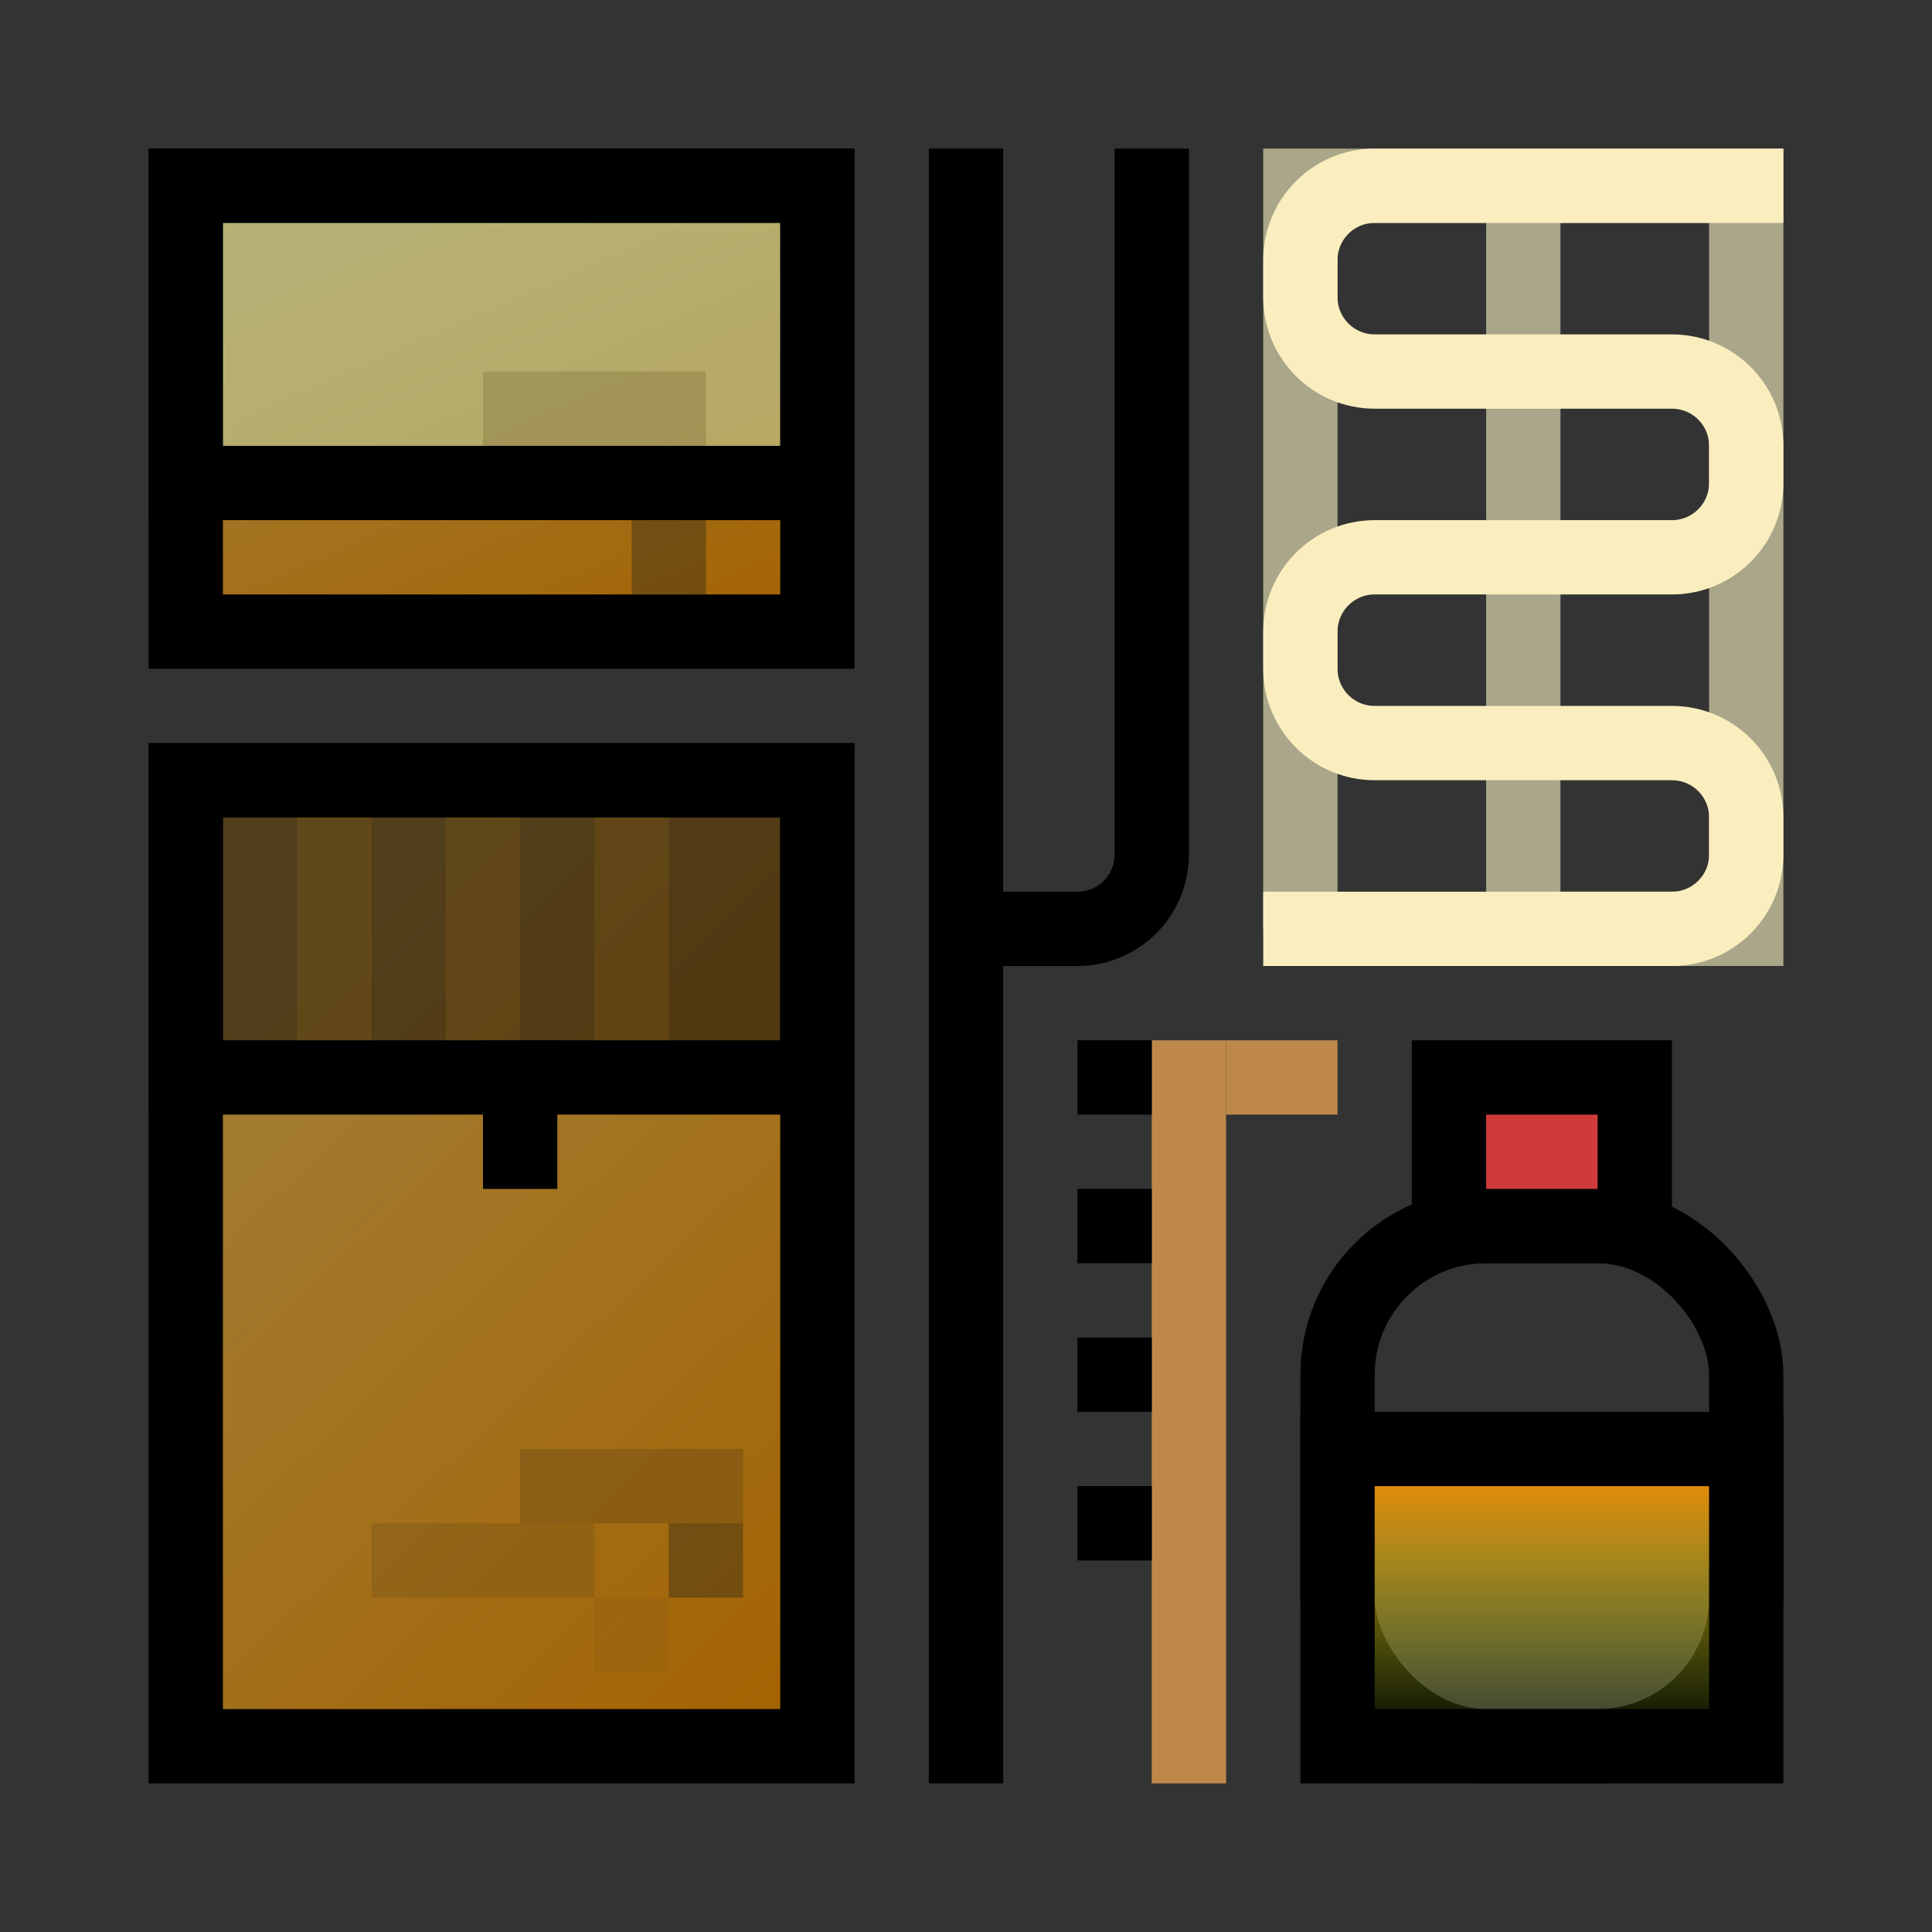 <svg width="52" height="52" viewBox="0 0 52 52" fill="none" xmlns="http://www.w3.org/2000/svg">
<rect x="0" y="0" width="52" height="52" fill="#333333" stroke="none"/>
<path d="M35 25V5H47V25H41V6" stroke="#A9A689" stroke-width="2"/>
<rect x="5" y="21" width="17" height="26" fill="url(#paint0_linear_717_44468)" stroke="black" stroke-width="2"/>
<rect x="5" y="21" width="17" height="8" fill="black" fill-opacity="0.5" stroke="black" stroke-width="2"/>
<rect x="5" y="5" width="17" height="12" fill="url(#paint1_linear_717_44468)" stroke="black" stroke-width="2"/>
<rect x="5" y="5" width="17" height="8" fill="#CDE5B4" fill-opacity="0.5" stroke="black" stroke-width="2"/>
<rect x="13" y="28" width="2" height="4" fill="black"/>
<rect opacity="0.1" x="16" y="43" width="2" height="2" fill="#523C15"/>
<rect opacity="0.6" x="18" y="41" width="2" height="2" fill="#523C15"/>
<rect opacity="0.6" x="17" y="14" width="2" height="2" fill="#523C15"/>
<rect opacity="0.2" x="10" y="41" width="6" height="2" fill="#523C15"/>
<rect opacity="0.2" x="8" y="22" width="2" height="6" fill="#A4701A"/>
<rect opacity="0.2" x="12" y="22" width="2" height="6" fill="#A4701A"/>
<rect opacity="0.2" x="16" y="22" width="2" height="6" fill="#A4701A"/>
<rect opacity="0.2" x="13" y="10" width="6" height="2" fill="#523C15"/>
<rect opacity="0.3" x="14" y="39" width="6" height="2" fill="#523C15"/>
<rect x="25" y="4" width="2" height="44" fill="black"/>
<rect width="2" height="20" transform="matrix(-1 0 0 1 33 28)" fill="#BD884A"/>
<rect width="2" height="2" transform="matrix(-1 0 0 1 31 36)" fill="black"/>
<rect width="2" height="2" transform="matrix(-1 0 0 1 31 40)" fill="black"/>
<rect width="2" height="2" transform="matrix(-1 0 0 1 31 32)" fill="black"/>
<rect width="2" height="2" transform="matrix(-1 0 0 1 31 28)" fill="black"/>
<rect width="3" height="2" transform="matrix(-1 0 0 1 36 28)" fill="#BD884A"/>
<path d="M48 5H37C35.895 5 35 5.895 35 7V8C35 9.105 35.895 10 37 10H45C46.105 10 47 10.895 47 12V13C47 14.105 46.105 15 45 15H37C35.895 15 35 15.895 35 17V18C35 19.105 35.895 20 37 20H45C46.105 20 47 20.895 47 22V23C47 24.105 46.105 25 45 25H34" stroke="#FBEEBE" stroke-width="2"/>
<rect x="36" y="33" width="11" height="14" rx="4" stroke="black" stroke-width="2"/>
<rect x="36" y="39" width="11" height="8" fill="url(#paint2_linear_717_44468)" stroke="black" stroke-width="2"/>
<rect x="39" y="29" width="5" height="4" fill="#CF3B3B" stroke="black" stroke-width="2"/>
<path d="M26 25H29C30.105 25 31 24.105 31 23V4" stroke="black" stroke-width="2"/>
<defs>
<linearGradient id="paint0_linear_717_44468" x1="22" y1="47" x2="5" y2="29" gradientUnits="userSpaceOnUse">
<stop stop-color="#A46200"/>
<stop offset="1" stop-color="#A27D35"/>
</linearGradient>
<linearGradient id="paint1_linear_717_44468" x1="22" y1="17" x2="16.242" y2="3.792" gradientUnits="userSpaceOnUse">
<stop stop-color="#A46200"/>
<stop offset="1" stop-color="#A27D35"/>
</linearGradient>
<linearGradient id="paint2_linear_717_44468" x1="41.5" y1="39" x2="41.5" y2="47" gradientUnits="userSpaceOnUse">
<stop stop-color="#FF8A00"/>
<stop offset="1" stop-color="#C6FF26" stop-opacity="0"/>
</linearGradient>
</defs>
</svg>
